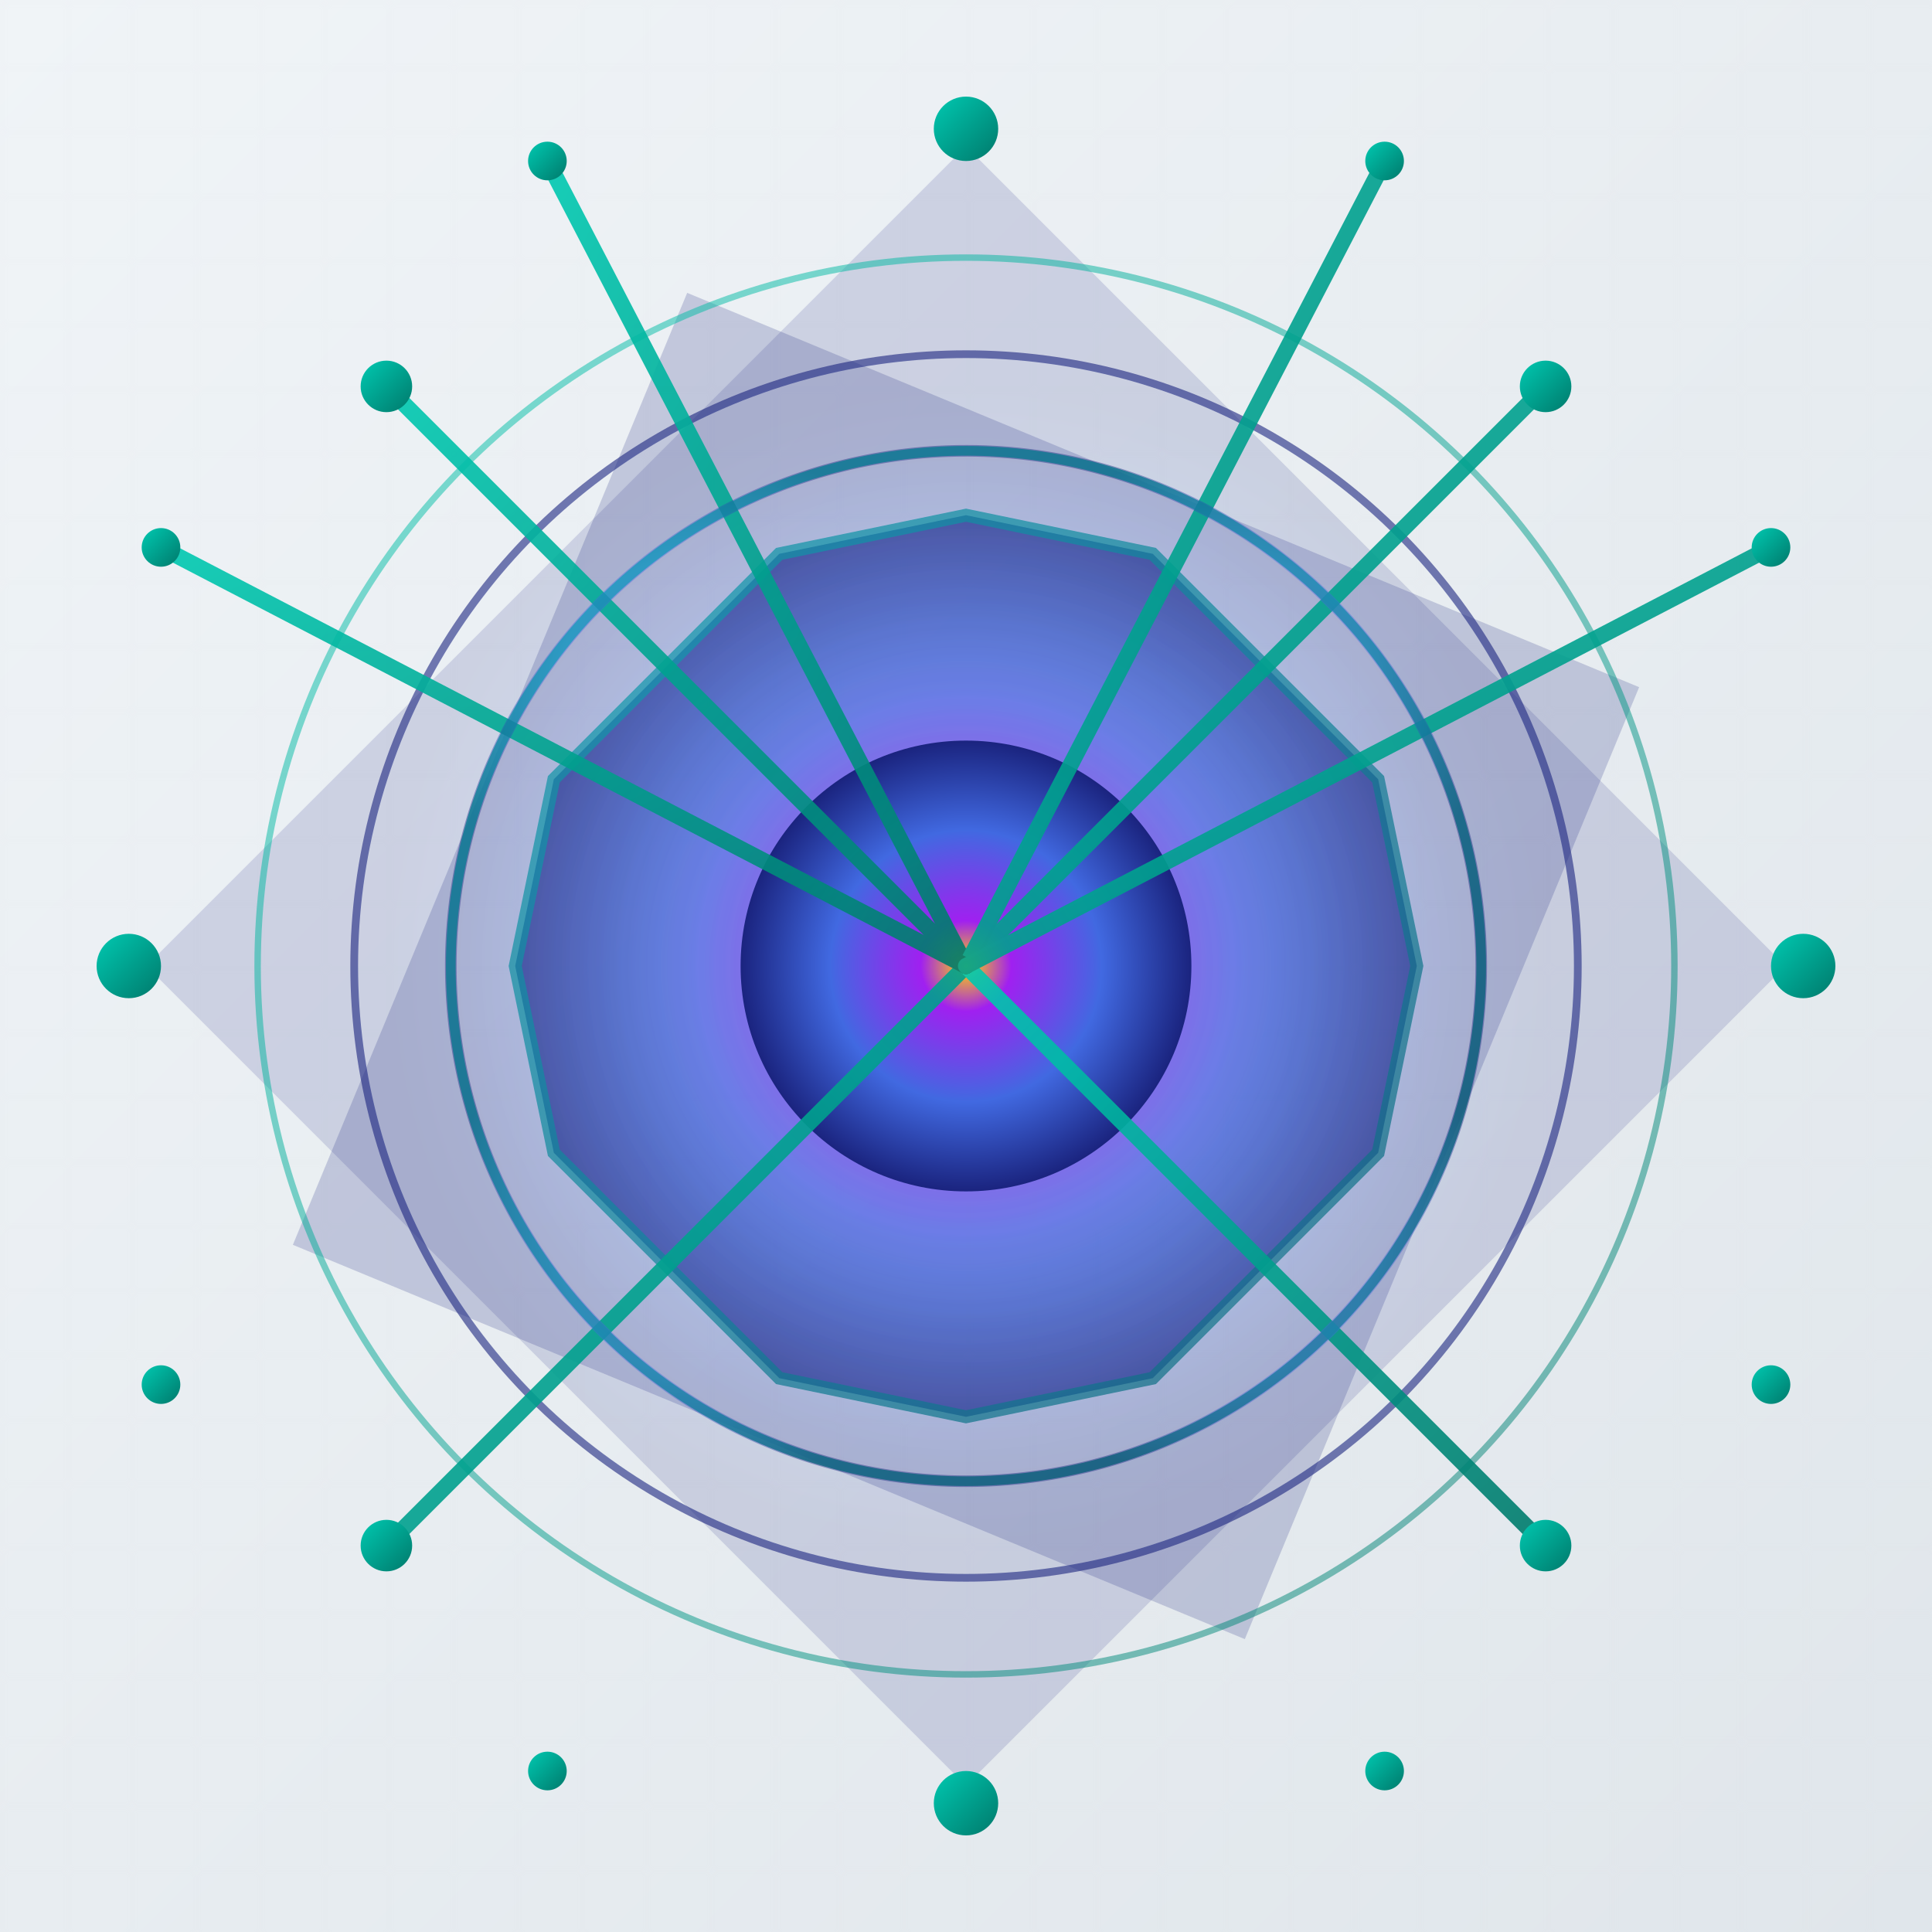 <svg width="300" height="300" viewBox="0 0 300 300" fill="none" xmlns="http://www.w3.org/2000/svg">
  <title>High Precision Arithmetic Library Logo - Flawless Core</title>
  <defs>
    <radialGradient id="coreRadial" cx="50%" cy="50%" r="50%" fx="50%" fy="50%">
      <stop offset="0%" stop-color="#FFD700" stop-opacity="1"/>
      <stop offset="20%" stop-color="#A020F0" stop-opacity="1"/>
      <stop offset="60%" stop-color="#4169E1" stop-opacity="1"/>
      <stop offset="100%" stop-color="#1A237E" stop-opacity="1"/>
    </radialGradient>

    <linearGradient id="precisionLineGradient" x1="0%" y1="0%" x2="100%" y2="100%">
      <stop offset="0%" stop-color="#00C9B1" stop-opacity="1"/>
      <stop offset="100%" stop-color="#00796B" stop-opacity="1"/>
    </linearGradient>

    <linearGradient id="bgTexture" x1="0%" y1="0%" x2="100%" y2="100%">
      <stop offset="0%" stop-color="#F0F4F7" stop-opacity="1"/>
      <stop offset="100%" stop-color="#E0E6EB" stop-opacity="1"/>
    </linearGradient>

    <filter id="coreGlow" x="-50%" y="-50%" width="200%" height="200%">
      <feGaussianBlur in="SourceGraphic" stdDeviation="18" result="blur"/>
      <feFlood flood-color="#00C9B1" flood-opacity="0.9" result="flood"/>
      <feComposite in="flood" in2="blur" operator="in" result="glow"/>
      <feMerge>
        <feMergeNode in="glow"/>
        <feMergeNode in="SourceGraphic"/>
      </feMerge>
    </filter>

    <pattern id="denseGrid" patternUnits="userSpaceOnUse" width="10" height="10">
      <path d="M0 0 L10 0 M0 0 L0 10" stroke="#D1D9E6" stroke-width="0.2" opacity="0.4"/>
    </pattern>
  </defs>

  <rect width="300" height="300" fill="url(#bgTexture)"/>
  <rect width="300" height="300" fill="url(#denseGrid)" opacity="0.6"/>

  <g transform="translate(150, 150)">
    <path d="M 0 -70 L 29 -64 L 64 -29 L 70 0 L 64 29 L 29 64 L 0 70 L -29 64 L -64 29 L -70 0 L -64 -29 L -29 -64 Z"
          fill="url(#coreRadial)" opacity="0.7" stroke="url(#precisionLineGradient)" stroke-width="2"/>
    <rect x="-80" y="-80" width="160" height="160" fill="url(#coreRadial)" opacity="0.2" transform="rotate(22.5)"/>
    <rect x="-90" y="-90" width="180" height="180" fill="url(#coreRadial)" opacity="0.15" transform="rotate(45)"/>
    <circle cx="0" cy="0" r="80" fill="none" stroke="url(#precisionLineGradient)" stroke-width="1.5" opacity="0.8"/>
    <circle cx="0" cy="0" r="95" fill="none" stroke="url(#coreRadial)" stroke-width="1.2" opacity="0.6"/>
    <circle cx="0" cy="0" r="110" fill="none" stroke="url(#precisionLineGradient)" stroke-width="1" opacity="0.5"/>
  </g>

  <circle cx="150" cy="150" r="35" fill="url(#coreRadial)" filter="url(#coreGlow)"/>

  <g stroke="url(#precisionLineGradient)" stroke-width="2.5" opacity="0.9" stroke-linecap="round">
    <line x1="150" y1="150" x2="150" y2="20"/>
    <line x1="150" y1="150" x2="150" y2="280"/>
    <line x1="150" y1="150" x2="20" y2="150"/>
    <line x1="150" y1="150" x2="280" y2="150"/>
    <line x1="150" y1="150" x2="60" y2="60"/>
    <line x1="150" y1="150" x2="240" y2="60"/>
    <line x1="150" y1="150" x2="60" y2="240"/>
    <line x1="150" y1="150" x2="240" y2="240"/>
    <line x1="150" y1="150" x2="85" y2="25"/>
    <line x1="150" y1="150" x2="215" y2="25"/>
    <line x1="150" y1="150" x2="25" y2="85"/>
    <line x1="150" y1="150" x2="275" y2="85"/>
  </g>

  <g fill="url(#precisionLineGradient)">
    <circle cx="150" cy="20" r="5"/>
    <circle cx="150" cy="280" r="5"/>
    <circle cx="20" cy="150" r="5"/>
    <circle cx="280" cy="150" r="5"/>
    <circle cx="60" cy="60" r="4"/>
    <circle cx="240" cy="60" r="4"/>
    <circle cx="60" cy="240" r="4"/>
    <circle cx="240" cy="240" r="4"/>
    <circle cx="85" cy="25" r="3"/>
    <circle cx="215" cy="25" r="3"/>
    <circle cx="25" cy="85" r="3"/>
    <circle cx="275" cy="85" r="3"/>
    <circle cx="25" cy="215" r="3"/>
    <circle cx="275" cy="215" r="3"/>
    <circle cx="85" cy="275" r="3"/>
    <circle cx="215" cy="275" r="3"/>
  </g>

  <g stroke="url(#coreRadial)" stroke-width="1.8" fill="none" opacity="0.4">
    <path d="M150 70 A 80 80 0 0 1 230 150"/>
    <path d="M70 150 A 80 80 0 0 1 150 70"/>
    <path d="M150 230 A 80 80 0 0 1 70 150"/>
    <path d="M230 150 A 80 80 0 0 1 150 230"/>
  </g>
</svg>
